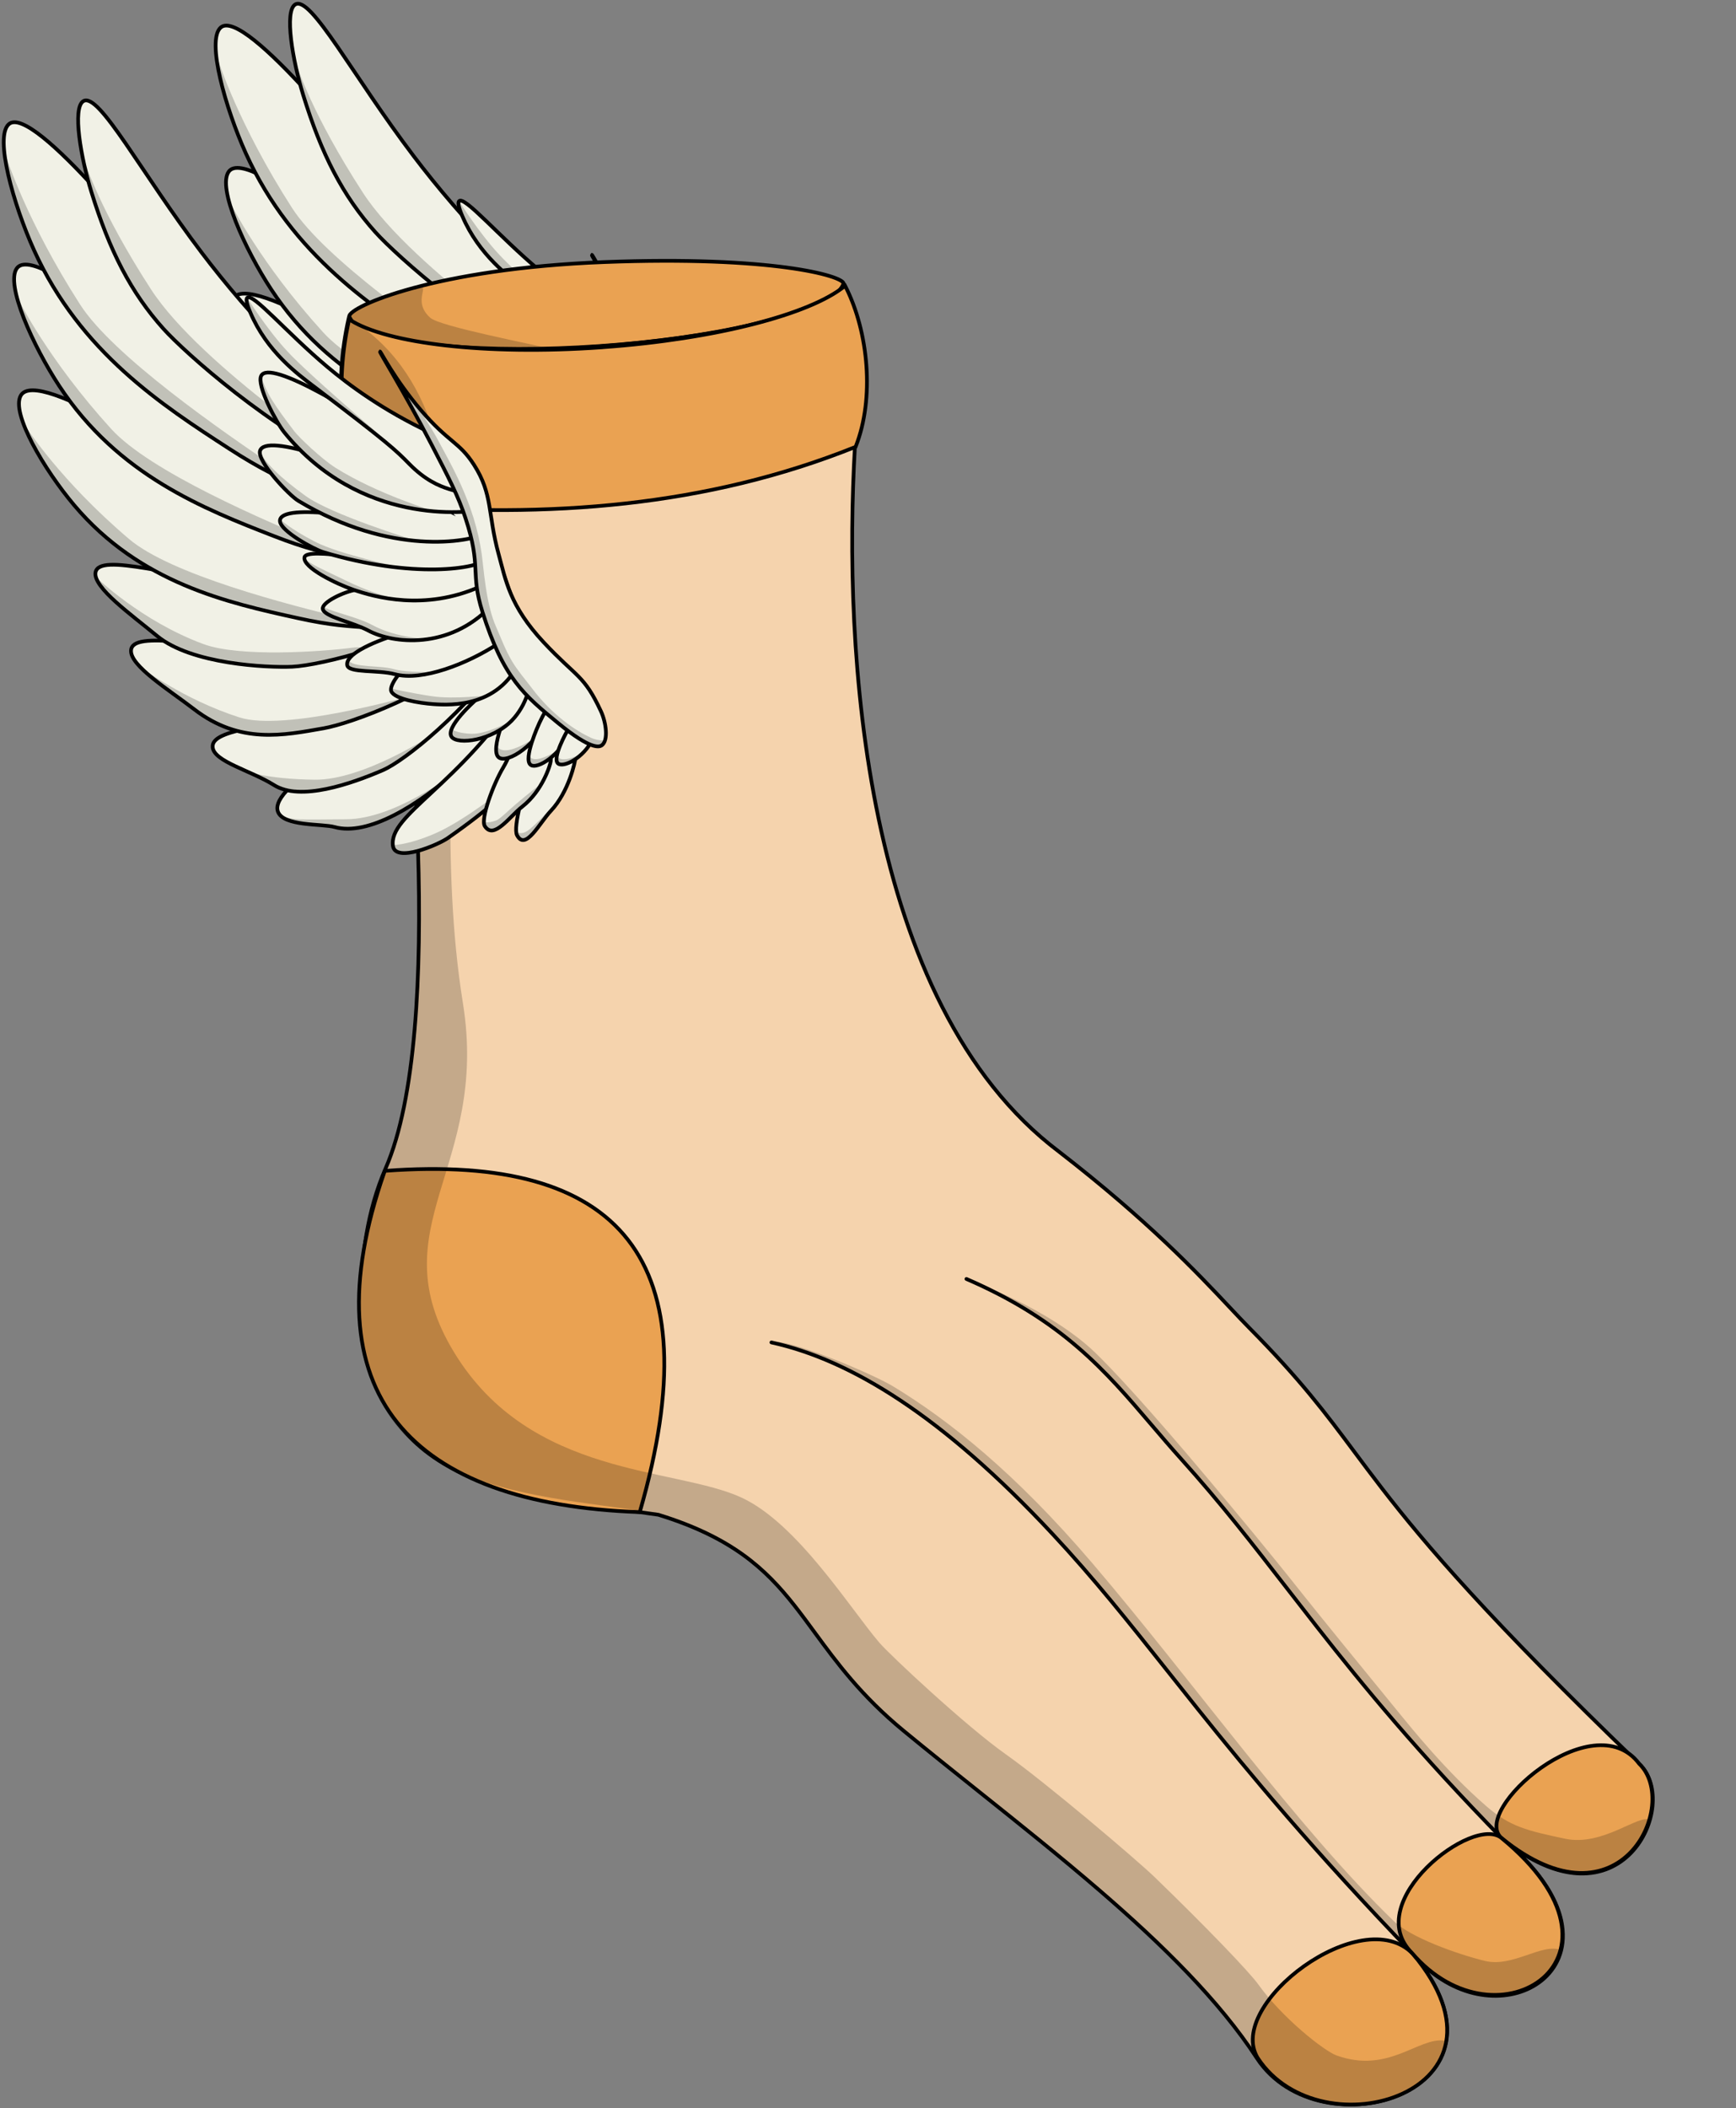 <svg width="467" height="567" viewBox="0 0 467 567" fill="none" xmlns="http://www.w3.org/2000/svg">
<rect x="0" y="0" width="467" height="567" fill="#808080" stroke="none"/>
<path d="M203.556 152.68C201.528 152.988 205.649 168.29 200.329 180.173C197.996 185.377 194.954 196.453 196.077 198.619C198.334 202.984 202.117 195.349 205.191 192.078C209.988 186.97 211.744 178.92 211.798 177.773C212.376 165.561 205.42 152.404 203.556 152.69V152.68Z" fill="#F1F1E6" stroke="black" stroke-miterlimit="10"/>
<path opacity="0.2" d="M195.848 197.425C197.003 205.549 204.144 192.423 207.219 189.152C207.219 189.152 200.928 196.236 198.791 197.52C196.644 198.805 195.848 197.425 195.848 197.425Z" fill="black"/>
<path d="M183.465 157.633C156.984 170.333 129.292 185.243 131.756 192.263C133.163 196.298 143.749 195.501 146.987 196.425C164.866 201.491 202.021 163.08 197.234 154.426C196.766 153.587 195.861 152.673 193.953 152.121C190.432 153.969 186.943 155.806 183.465 157.633Z" fill="#F1F1E6" stroke="black" stroke-miterlimit="10"/>
<path d="M194.455 148.024C182.343 165.61 165.641 178.693 160.07 181.104C151.413 184.842 137.797 189.578 130.721 185.15C124.42 181.21 114.63 178.842 114.215 175.008C113.648 169.805 130.372 169.656 148.426 164.537C161.934 160.704 172.007 153.27 195.916 142.184L199.121 146.973L194.466 148.024H194.455Z" fill="#F1F1E6" stroke="black" stroke-miterlimit="10"/>
<path opacity="0.2" d="M173.309 171.602C161 182.848 140.166 193.159 123.093 181.329C123.093 181.329 128.424 183.538 141.681 183.697C154.72 183.856 173.309 171.602 173.309 171.602Z" fill="black"/>
<path opacity="0.2" d="M178.637 182.316C170.613 188.157 161.509 196.079 151.916 196.812C141.428 195.389 138.56 197.141 132.106 192.957C135.377 194.731 136.991 194.412 150.204 194.338C163.068 194.263 178.626 182.316 178.626 182.316H178.637Z" fill="black"/>
<path d="M197.999 158.438C180.6 185.444 161.401 193.079 162.709 201.543C163.407 206.098 174.843 201.235 177.525 199.355C200.158 183.532 203.985 175.461 209.436 155.253C209.654 154.445 208.64 153.745 206.71 153.617C203.592 156.304 200.354 154.785 197.999 158.438Z" fill="#F1F1E6" stroke="black" stroke-miterlimit="10"/>
<path opacity="0.2" d="M162.22 201.307C164.128 207.721 182.771 199.396 193.945 185.145C193.945 185.145 182.095 194.67 174.093 198.132C166.276 201.52 162.22 201.307 162.22 201.307Z" fill="black"/>
<path d="M196.501 156.151C194.222 156.363 198.518 170.158 192.38 180.405C189.72 184.844 186.22 194.274 187.408 196.165C189.807 199.988 194.07 193.616 197.504 190.929C202.911 186.703 205.059 179.736 205.146 178.738C206.106 167.97 198.605 155.96 196.501 156.151Z" fill="#F1F1E6" stroke="black" stroke-miterlimit="10"/>
<path opacity="0.2" d="M187.248 195.013C188.611 200.79 194.062 193.622 197.507 190.935C202.915 186.709 201.486 187.282 202.816 184.574C202.816 184.574 199.262 187.303 195.85 190.203C193.866 191.891 191.413 194.333 190.486 194.663C187.957 195.555 187.248 195.013 187.248 195.013Z" fill="black"/>
<path d="M191.898 145.851C173.605 160.665 151.135 168.63 144.114 169.862C133.321 171.752 121.558 174.258 109.217 164.743C102.392 159.487 91.959 153.062 92.253 148.91C92.645 143.271 112.019 148.389 134.084 148.708C150.71 148.952 164.174 144.269 194.973 140.074L197.688 146.223L191.909 145.851H191.898Z" fill="#F1F1E6" stroke="black" stroke-miterlimit="10"/>
<path opacity="0.2" d="M166.237 161.809C134.795 175.009 121.56 173.851 109.208 164.325C102.383 159.069 98.099 157.72 94.621 153.281C94.621 153.281 106.221 162.085 121.418 166.948C133.4 170.782 165.855 161.617 169.78 160.577C175.678 159.005 166.237 161.809 166.237 161.809Z" fill="black"/>
<path d="M188.717 134.245C167.708 147.095 143.091 152.978 135.612 153.307C128.799 153.604 108.466 152.648 99.276 145.056C92.418 139.385 82.05 132.026 82.694 127.98C83.566 122.468 103.615 129.296 126.934 131.665C144.552 133.449 159.314 130.093 192.609 128.819L194.844 135.148L188.717 134.245Z" fill="#F1F1E6" stroke="black" stroke-miterlimit="10"/>
<path opacity="0.2" d="M151.095 150.262C135.08 155.402 108.457 152.651 99.277 145.059C92.419 139.388 85.497 133.218 82.782 129.172C82.782 129.172 94.971 141.055 111.738 147.225C121.506 150.825 143.442 149.274 151.803 148.202C157.603 147.459 151.084 150.262 151.084 150.262H151.095Z" fill="black"/>
<path d="M176.924 130.6C156.1 123.007 148.763 125.449 131.843 116.327C125.422 112.865 124.877 111.644 115.054 104.975C108.393 100.451 67.095 72.405 62.582 80.391C59.889 85.148 68.971 100.398 76.896 109.807C94.678 130.897 118.281 136.1 137.163 140.253C155.25 144.235 155.206 140.964 190.235 147.134C201.617 149.141 195.566 146.635 195.991 144.798C196.624 142.09 193.887 136.78 176.924 130.6Z" fill="#F1F1E6" stroke="black" stroke-miterlimit="10"/>
<path opacity="0.2" d="M64.118 89.019C66.919 96.177 68.991 100.51 76.927 109.919C94.709 131.009 120.285 138.187 159.468 143.741C159.468 143.741 162.062 143.264 151.629 140.768C133.902 136.541 102.853 128.439 91.678 118.934C73.232 103.26 64.128 89.019 64.128 89.019H64.118Z" fill="black"/>
<path d="M171.608 114.997C151.417 104.017 143.807 105.248 127.672 93.365C121.545 88.852 121.131 87.546 111.907 79.273C105.65 73.666 66.925 38.93 61.55 46.13C58.345 50.42 65.922 67.125 72.954 77.829C88.74 101.85 112.038 110.919 130.659 118.172C148.484 125.117 148.768 121.825 183.393 133.719C194.633 137.574 188.8 134.091 189.4 132.317C190.294 129.716 188.048 123.949 171.608 115.008V114.997Z" fill="#F1F1E6" stroke="black" stroke-miterlimit="10"/>
<path opacity="0.2" d="M62.208 54.973C64.29 62.566 65.936 67.238 72.968 77.942C88.754 101.953 113.851 113.337 152.772 125.294C152.772 125.294 155.432 125.231 145.173 121.036C127.741 113.91 97.236 100.71 86.923 89.369C69.916 70.668 62.197 54.973 62.197 54.973H62.208Z" fill="black"/>
<path d="M160.353 100.947C141.569 85.4 133.72 84.858 119.154 69.354C113.627 63.471 113.398 62.08 105.287 51.779C99.792 44.791 65.854 1.602 59.356 7.411C55.475 10.873 60.632 29.074 66.148 41.276C78.566 68.717 100.806 83.117 118.587 94.639C135.606 105.662 136.358 102.455 169.598 122.26C180.392 128.685 188.546 133.92 189.408 132.327C191.708 128.037 175.66 113.637 160.353 100.968V100.947Z" fill="#F1F1E6" stroke="black" stroke-miterlimit="10"/>
<path opacity="0.2" d="M58.703 16.262C59.674 24.226 60.644 29.207 66.16 41.398C78.578 68.828 102.301 85.946 139.913 106.835C139.913 106.835 142.606 107.387 132.849 100.845C116.256 89.737 87.343 69.571 78.578 55.947C64.154 33.518 58.703 16.262 58.703 16.262Z" fill="black"/>
<path d="M173.369 101.771C142.942 79.885 123.536 58.126 111.325 42.037C94.907 20.416 83.645 -1.226 79.448 1.184C76.373 2.958 78.804 16.614 81.541 25.482C86.457 41.443 92.225 52.72 101.012 62.48C106.67 68.756 129.706 89.485 153.375 100.37C158.226 102.6 165.454 105.382 174.111 112.869C183.432 120.918 186.888 127.874 188.774 126.961C191.489 125.644 189.101 109.014 180.423 103.534C177.708 101.814 175.081 101.655 173.358 101.771H173.369Z" fill="#F1F1E6" stroke="black" stroke-miterlimit="10"/>
<path opacity="0.2" d="M79.95 17.824C81.28 24.684 81.825 27.913 82.959 30.631C88.933 44.936 94.341 55.566 102.932 64.635C108.47 70.475 130.132 90.206 153.387 100.369C153.387 100.369 111.163 72.684 97.655 51.87C83.809 30.525 79.95 17.824 79.95 17.824Z" fill="black"/>
<path d="M204.686 150.966C202.004 149.681 196.716 157.932 194.154 163.486C193.783 164.283 188.627 175.624 191.156 177.695C193.38 179.522 201.764 174.339 204.936 165.929C207.171 160.003 206.975 152.06 204.686 150.966Z" fill="#F1F1E6" stroke="black" stroke-miterlimit="10"/>
<path opacity="0.2" d="M190.568 174.205C189.881 181.968 198.81 175.554 202.004 171.242C202.004 171.242 199.671 173.833 195.288 175.331C190.906 176.828 190.568 174.205 190.568 174.205Z" fill="black"/>
<path d="M210.379 158.556C208.275 157.557 204.1 164.078 202.083 168.463C201.799 169.09 197.733 178.042 199.706 179.678C201.45 181.122 208.046 177.012 210.554 170.364C212.32 165.681 212.167 159.405 210.368 158.556H210.379Z" fill="#F1F1E6" stroke="black" stroke-miterlimit="10"/>
<path opacity="0.2" d="M199.256 176.928C198.711 183.055 205.732 177.979 208.25 174.57C208.25 174.57 206.408 176.62 202.962 177.809C199.517 178.999 199.256 176.928 199.256 176.928Z" fill="black"/>
<path d="M217.061 163.124C215.415 162.094 211.621 167 209.702 170.366C209.43 170.844 205.559 177.747 207.053 179.276C208.372 180.635 213.987 177.948 216.451 172.777C218.184 169.134 218.467 163.995 217.061 163.124Z" fill="#F1F1E6" stroke="black" stroke-miterlimit="10"/>
<path opacity="0.2" d="M206.858 176.978C206.018 181.926 212.036 178.496 214.293 175.969C214.293 175.969 212.669 177.455 209.801 178.082C206.934 178.709 206.858 176.978 206.858 176.978Z" fill="black"/>
<path d="M198.655 155.86C196.475 153.906 189.17 158.568 185.224 162.051C184.657 162.551 176.676 169.655 178.486 172.172C180.089 174.381 189.399 173.234 194.72 167.743C198.481 163.867 200.509 157.528 198.655 155.86Z" fill="#F1F1E6" stroke="black" stroke-miterlimit="10"/>
<path opacity="0.2" d="M178.282 169.98C177.89 175.311 189.402 173.24 194.723 167.75C194.723 167.75 188.203 171.446 183.94 171.35C179.656 171.254 178.282 169.98 178.282 169.98Z" fill="black"/>
<path d="M195.784 144.81C181.774 146.276 174.077 149.058 168.212 151.883C165.672 153.115 161.529 158.18 162.26 159.922C163.132 162.003 169.717 163.108 173.598 163.373C178.406 163.702 192.011 164.35 197.484 150.332C198.084 148.793 198.455 147.412 198.684 146.467L195.773 144.789L195.784 144.81Z" fill="#F1F1E6" stroke="black" stroke-miterlimit="10"/>
<path opacity="0.2" d="M162.15 159.145C163.207 161.714 172.594 166.366 188.348 160.971C188.348 160.971 179.342 162.15 173.194 161.247C166.99 160.323 162.15 159.155 162.15 159.155V159.145Z" fill="black"/>
<path d="M192.476 138.506C175.261 140.375 149.369 147.458 150.415 152.927C150.819 155.062 158.777 154.117 163.182 155.317C170.562 157.334 182.762 152.46 190.797 147.235C192.236 146.301 194.656 144.326 195.125 143.423C194.122 142.765 193.588 138.389 192.476 138.506Z" fill="#F1F1E6" stroke="black" stroke-miterlimit="10"/>
<path opacity="0.2" d="M150.718 151.496C149.802 155.245 158.709 154.576 163.179 155.308C170.484 156.487 167.943 155.765 174.07 154.735C174.07 154.735 166.482 154.969 162.798 153.928C159.091 152.877 151.721 153.62 150.718 151.496Z" fill="black"/>
<path d="M188.902 131.434C171.252 130.032 160.797 131.317 152.893 132.591C149.469 133.143 143.539 135.979 143.833 137.763C144.182 139.897 151.748 141.278 156.131 143.614C162.683 147.108 177.717 148.839 189.055 137.03C190.309 135.724 191.236 134.513 191.824 133.685C190.843 132.931 189.873 132.177 188.892 131.423L188.902 131.434Z" fill="#F1F1E6" stroke="black" stroke-miterlimit="10"/>
<path opacity="0.2" d="M143.822 136.973C143.309 138.332 150.505 142.091 157.515 144.279C164.95 146.604 178.218 145.638 173.05 145.755C167.85 145.882 161.505 144.47 157.177 142.112C152.816 139.744 144.726 138.236 143.822 136.973Z" fill="black"/>
<path d="M166.55 125.401C159.704 125.316 139.589 121.068 138.924 123.84C138.259 126.612 147.679 131.125 152.192 132.654C157.785 134.555 171.173 138.389 186.033 131.815C187.657 131.093 187.984 126.282 188.605 125.475C187.646 124.615 173.342 125.486 166.561 125.401H166.55Z" fill="#F1F1E6" stroke="black" stroke-miterlimit="10"/>
<path opacity="0.2" d="M139.329 124.602C139.678 127.087 147.462 130.75 151.965 132.29C157.558 134.191 160.043 135.943 165.68 135.253C165.68 135.253 160 134.913 150.776 130.495C141.422 126.014 141.815 126.269 139.329 124.602Z" fill="black"/>
<path d="M176.721 117.264C152.867 112.177 132.087 109.469 132.316 114.152C132.447 116.828 141.42 121.724 143.916 122.478C167.988 129.752 185.77 127.055 188.277 124.188C188.604 123.816 187.612 120.152 186.282 119.037C183.077 118.443 179.893 117.859 176.721 117.275V117.264Z" fill="#F1F1E6" stroke="black" stroke-miterlimit="10"/>
<path opacity="0.2" d="M132.323 113.621C132.399 117.572 142.865 124.623 164.168 126.407C164.168 126.407 148.403 123.147 141.677 119.664C134.885 116.149 132.323 113.632 132.323 113.632V113.621Z" fill="black"/>
<path d="M177.062 111.042C151.421 98.182 128.33 90.366 126.945 95.272C126.16 98.076 134.664 107.134 137.237 108.685C162.192 123.733 183.342 119.708 187.321 117.563C187.834 117.287 188.161 110.734 187.038 109.163C183.538 107.506 180.497 112.646 177.052 111.032L177.062 111.042Z" fill="#F1F1E6" stroke="black" stroke-miterlimit="10"/>
<path opacity="0.2" d="M126.948 95.269C128.987 104.339 143.497 116.806 167.766 119.057C167.766 119.057 146.212 112.42 139.202 107.376C132.225 102.353 127.951 98.115 126.948 95.269Z" fill="black"/>
<path d="M176.72 100.924C152.07 83.869 129.601 70.584 127.268 75.066C125.949 77.614 131.378 87.671 133.417 90.209C153.673 115.292 182.858 112.181 187.437 110.864C188.036 110.694 187.622 109.197 186.739 107.508C183.381 105.299 180.034 103.112 176.709 100.924H176.72Z" fill="#F1F1E6" stroke="black" stroke-miterlimit="10"/>
<path opacity="0.2" d="M127.267 75.054C127.43 84.07 139.641 107.443 173.906 111.531C173.906 111.531 158.436 106.869 147.261 99.808C143.489 97.429 137.351 91.567 136.13 89.942C131.235 83.422 128.51 79.769 127.267 75.043V75.054Z" fill="black"/>
<path d="M172.844 90.386C160.1 84.376 150.985 77.653 145.087 72.694C134.076 63.455 124.907 52.56 123.49 54.1C123.163 54.461 123.25 55.491 124.373 58.124C128.81 68.521 136.965 74.553 141.642 78.1C161.593 93.232 163.468 95.08 167.11 98.786C175.581 107.42 181.86 105.041 183.496 108.291C187.693 116.669 186.079 109.129 187.061 109.151C188.598 109.193 188.249 117.02 183.474 104.383C181.915 100.273 180.105 97.013 178.677 94.751C176.725 93.285 174.796 91.831 172.855 90.386H172.844Z" fill="#F1F1E6" stroke="black" stroke-miterlimit="10"/>
<path opacity="0.2" d="M123.393 53.934C123.066 54.295 123.164 54.295 124.363 57.98C128.789 71.53 153.712 86.758 158.258 90.21C158.258 90.21 140.171 74.779 134.491 68.695C128.746 62.557 123.393 53.934 123.393 53.934Z" fill="black"/>
<path d="M159.216 68.544C159.369 68.438 163.087 75.967 170.238 84.325C177.794 93.139 180.519 92.788 184.509 99.011C189.622 106.976 188.162 112.19 191.127 123.011C193.046 129.988 194.06 136.912 203.25 146.745C212.233 156.345 214.054 155.411 218.655 165.287C220.072 168.335 220.694 173.113 218.906 174.43C218.262 174.908 216.093 175.821 207.164 168.494C198.006 160.975 192.446 156.473 186.788 138.6C183.408 127.928 186.613 126.654 182.231 113.379C180.279 107.454 177.805 102.654 172.964 93.33C165.583 79.11 159.02 68.671 159.205 68.544H159.216Z" fill="#F1F1E6" stroke="black" stroke-miterlimit="10"/>
<path opacity="0.2" d="M219.766 173.103C218.763 175.089 216.103 175.832 207.174 168.505C198.016 160.986 192.456 156.483 186.798 138.611C183.418 127.938 186.623 126.664 182.24 113.39C180.289 107.464 177.814 102.664 172.974 93.34C165.593 79.121 159.03 68.682 159.215 68.555C159.215 68.555 171.458 85.992 174.773 92.268C178.054 98.501 184.672 109.312 186.59 123.075C187.146 127.036 187.713 136.466 190.45 142.593C191.714 145.429 192.892 148.699 194.702 151.779C196.239 154.37 198.365 156.802 200.011 158.99C205.702 166.551 212.112 170.65 215.972 172.423C217.945 173.326 219.766 173.113 219.766 173.113V173.103Z" fill="black"/>
<g clip-path="url(#clip0_4775_425997)">
<path d="M93.938 85.086C100.988 102.416 221.678 92.276 226.918 76.226C226.688 74.206 207.778 68.746 162.478 70.486C117.178 72.216 93.938 82.446 93.938 85.086Z" fill="#EAA252"/>
<path fill-rule="evenodd" clip-rule="evenodd" d="M226.383 76.244C226.065 77.066 225.386 77.912 224.326 78.772C223.195 79.689 221.666 80.592 219.78 81.472C216.008 83.231 210.872 84.867 204.806 86.332C192.678 89.261 176.909 91.488 161.072 92.675C145.235 93.861 129.355 94.004 117.006 92.772C110.828 92.156 105.558 91.198 101.624 89.865C99.658 89.199 98.043 88.445 96.821 87.606C95.655 86.805 94.871 85.944 94.461 85.03C94.481 84.987 94.52 84.919 94.599 84.823C94.744 84.647 94.981 84.428 95.325 84.173C96.012 83.665 97.064 83.058 98.492 82.386C101.345 81.045 105.636 79.474 111.354 77.927C122.786 74.834 139.883 71.849 162.5 70.985L162.5 70.985C185.129 70.116 201.152 71.046 211.535 72.441C216.729 73.139 220.501 73.952 222.979 74.71C224.22 75.09 225.12 75.451 225.706 75.768C226 75.927 226.197 76.065 226.317 76.176C226.346 76.203 226.367 76.225 226.383 76.244ZM211.668 71.45C201.214 70.045 185.132 69.115 162.462 69.986C139.778 70.852 122.606 73.847 111.092 76.962C105.338 78.519 100.988 80.108 98.067 81.481C96.609 82.167 95.491 82.806 94.73 83.369C94.351 83.65 94.044 83.924 93.826 84.188C93.619 84.44 93.441 84.747 93.441 85.086V85.183L93.477 85.274C93.967 86.477 94.933 87.523 96.255 88.431C97.578 89.339 99.285 90.129 101.303 90.812C105.34 92.18 110.696 93.147 116.906 93.767C129.333 95.006 145.275 94.861 161.147 93.672C177.019 92.483 192.845 90.249 205.041 87.304C211.136 85.832 216.344 84.178 220.203 82.378C222.132 81.479 223.74 80.535 224.956 79.549C226.168 78.566 227.027 77.511 227.396 76.381L227.43 76.277L227.417 76.169C227.383 75.866 227.191 75.623 226.997 75.443C226.792 75.252 226.515 75.068 226.181 74.888C225.513 74.526 224.543 74.143 223.271 73.754C220.723 72.974 216.894 72.152 211.668 71.45Z" fill="black"/>
<path opacity="0.2" d="M93.931 84.411C96.681 91.509 114.341 95.071 151.621 94.571C142.511 92.401 118.381 87.811 115.751 85.471C110.501 80.791 116.391 76.201 112.181 77.201C101.401 79.761 94.051 83.831 93.941 84.421L93.931 84.411Z" fill="black"/>
</g>
<path d="M380.087 525.499C411.087 562.499 355.087 579.499 338.087 553.499C317.827 522.519 277.087 493.499 243.087 465.499C213.287 440.959 216.547 419.539 177.117 407.389C137.727 401.629 99.728 401.019 97.138 350.749C97.088 338.129 98.787 325.609 103.747 314.199C119.957 276.939 110.317 180.169 105.007 141.669C104.637 139.489 104.277 137.139 102.517 135.829C90.377 123.429 90.127 101.979 93.737 85.879C111.287 100.499 211.197 93.509 227.157 76.859C233.407 88.949 235.197 107.189 229.977 120.189C226.807 174.559 231.977 269.819 284.817 309.689C314.457 332.639 327.557 348.529 336.037 357.099C372.077 393.509 360.077 396.509 441.077 474.509C452.287 485.299 436.077 520.509 404.077 494.509C443.077 526.509 403.077 552.509 380.077 525.509L380.087 525.499Z" fill="#F5D3AD"/>
<path fill-rule="evenodd" clip-rule="evenodd" d="M227.281 76.008L226.797 76.513C224.874 78.518 221.645 80.416 217.373 82.163C213.112 83.906 207.859 85.481 201.932 86.861C190.079 89.622 175.574 91.597 161.01 92.596C146.446 93.595 131.841 93.618 119.791 92.481C113.766 91.912 108.39 91.054 103.983 89.888C99.564 88.719 96.167 87.252 94.058 85.495L93.429 84.971L93.25 85.769C91.435 93.863 90.588 103.31 91.725 112.304C92.863 121.296 95.989 129.875 102.16 136.178L102.188 136.206L102.219 136.23C102.992 136.805 103.475 137.619 103.812 138.587C104.137 139.52 104.312 140.556 104.49 141.609L104.512 141.737C104.513 141.74 104.513 141.742 104.513 141.745C107.167 160.985 110.901 194.779 111.948 228.414C112.471 245.234 112.322 262.006 111.032 276.893C109.74 291.789 107.309 304.759 103.289 313.999C98.293 325.493 96.588 338.087 96.638 350.751L96.638 350.763L96.638 350.774C97.289 363.404 100.166 372.956 104.765 380.263C109.366 387.572 115.668 392.599 123.109 396.21C130.543 399.817 139.119 402.014 148.278 403.67C154.378 404.773 160.761 405.639 167.248 406.519C170.482 406.958 173.743 407.401 177.007 407.878C196.585 413.918 205.54 422.239 213.321 432.107C215.135 434.407 216.888 436.797 218.7 439.267C224.68 447.419 231.292 456.433 242.77 465.885C249.324 471.282 256.119 476.711 262.967 482.181C273.907 490.919 284.979 499.765 295.414 508.76C312.372 523.38 327.579 538.343 337.669 553.772C346.34 567.033 364.885 569.277 377.296 563.578C383.524 560.718 388.293 555.823 389.486 549.228C390.445 543.928 389.078 537.621 384.446 530.509C395.392 539.461 408.481 538.901 415.66 532.507C419.797 528.823 421.916 523.233 420.504 516.546C419.417 511.394 416.242 505.615 410.332 499.544C415.731 502.78 420.616 504.232 424.919 504.37C430.916 504.561 435.726 502.196 439.141 498.652C442.549 495.116 444.569 490.409 445.023 485.892C445.476 481.381 444.371 476.985 441.424 474.149C400.937 435.16 383.704 414.928 372.093 399.902C369.407 396.425 367.018 393.223 364.71 390.128C357.044 379.849 350.265 370.762 336.393 356.747C334.821 355.158 333.087 353.314 331.115 351.217C322.479 342.033 309.283 328 285.124 309.293L285.119 309.29C258.842 289.462 244.375 255.823 236.883 220.273C229.402 184.772 228.894 147.451 230.472 120.299C235.716 107.151 233.897 88.807 227.602 76.629L227.281 76.008ZM380.125 526.327C379.982 526.164 379.839 526 379.697 525.833L379.398 525.482L380.12 524.759L380.471 525.178C380.611 525.345 380.75 525.513 380.887 525.68C392.204 538.522 407.347 538.572 414.995 531.76C418.858 528.32 420.865 523.097 419.526 516.753C418.183 510.388 413.46 502.854 403.76 494.895L404.393 494.121C412.338 500.576 419.249 503.188 424.951 503.37C430.643 503.552 435.186 501.315 438.421 497.958C441.665 494.592 443.595 490.099 444.028 485.792C444.461 481.479 443.389 477.427 440.731 474.869C400.219 435.857 382.951 415.589 371.302 400.513C368.601 397.018 366.205 393.805 363.893 390.706C356.235 380.439 349.502 371.412 335.682 357.45C334.099 355.85 332.357 353.998 330.38 351.895C321.741 342.709 308.603 328.738 284.514 310.086C257.953 290.043 243.415 256.118 235.905 220.479C228.391 184.826 227.892 147.371 229.478 120.16L229.483 120.078L229.514 120.002C234.586 107.371 232.963 89.673 227.021 77.696C224.928 79.661 221.737 81.459 217.752 83.089C213.425 84.858 208.117 86.447 202.159 87.835C190.241 90.611 175.68 92.592 161.078 93.594C146.476 94.596 131.815 94.62 119.697 93.476C113.639 92.904 108.205 92.04 103.727 90.855C99.658 89.778 96.337 88.427 94.056 86.76C92.379 94.591 91.633 103.606 92.717 112.178C93.836 121.023 96.897 129.357 102.848 135.452C103.816 136.185 104.384 137.19 104.756 138.258C105.11 139.274 105.298 140.385 105.472 141.416L105.501 141.585L105.502 141.593L105.503 141.6C108.16 160.862 111.899 194.698 112.947 228.383C113.471 245.226 113.323 262.039 112.028 276.979C110.734 291.909 108.291 305.008 104.206 314.398C99.284 325.721 97.589 338.162 97.638 350.735C98.283 363.234 101.127 372.606 105.611 379.73C110.095 386.853 116.24 391.765 123.546 395.31C130.859 398.859 139.331 401.036 148.456 402.686C154.535 403.785 160.879 404.646 167.353 405.524C170.605 405.966 173.89 406.411 177.19 406.894L177.228 406.9L177.265 406.911C197.091 413.02 206.215 421.48 214.107 431.488C215.95 433.825 217.722 436.241 219.545 438.725C225.515 446.862 232.034 455.748 243.405 465.113C249.934 470.489 256.719 475.91 263.564 481.377C274.518 490.128 285.623 498.999 296.067 508.002C313.043 522.638 328.337 537.675 338.506 553.225C346.836 565.964 364.79 568.22 376.879 562.669C382.901 559.904 387.383 555.237 388.502 549.05C389.601 542.974 387.482 535.295 380.125 526.327Z" fill="black"/>
<path fill-rule="evenodd" clip-rule="evenodd" d="M259.521 343.77C259.411 344.024 259.527 344.318 259.781 344.428C285.524 355.568 296.991 369.006 309.372 383.517C311.946 386.533 314.559 389.596 317.348 392.693L317.348 392.693C328.047 404.573 336.686 415.714 345.926 427.629C348.531 430.989 351.183 434.41 353.944 437.926C366.491 453.912 381.236 471.842 403.752 494.859C403.945 495.056 404.262 495.059 404.459 494.866C404.656 494.673 404.66 494.357 404.467 494.159C381.983 471.176 367.263 453.276 354.73 437.309C351.978 433.802 349.33 430.388 346.728 427.032C337.484 415.111 328.817 403.933 318.091 392.024C315.324 388.951 312.725 385.904 310.159 382.896C297.764 368.365 286.147 354.748 260.178 343.51C259.925 343.4 259.63 343.517 259.521 343.77Z" fill="black"/>
<path fill-rule="evenodd" clip-rule="evenodd" d="M207.03 360.932C206.97 361.201 207.141 361.468 207.411 361.527C228.591 366.187 253.126 381.126 282.713 412.83L283.078 412.489L282.713 412.83C293.924 424.842 303.206 436.53 313.731 449.782C316.333 453.058 319.011 456.43 321.813 459.927C335.944 477.56 353.205 498.322 379.718 525.836C379.91 526.035 380.226 526.041 380.425 525.849C380.624 525.658 380.63 525.341 380.438 525.142C353.952 497.656 336.712 476.918 322.593 459.301C319.798 455.814 317.124 452.447 314.525 449.173C303.997 435.917 294.685 424.192 283.444 412.148C253.79 380.372 229.086 365.272 207.626 360.551C207.356 360.492 207.089 360.662 207.03 360.932Z" fill="black"/>
<path d="M380.089 525.498C411.089 562.498 355.339 579.488 338.339 553.488C329.559 539.128 366.419 511.308 380.089 525.498Z" fill="#EAA252"/>
<path fill-rule="evenodd" clip-rule="evenodd" d="M338.798 540.819C336.324 545.298 335.582 549.938 337.913 553.749L337.916 553.755L337.921 553.762C346.591 567.022 365.073 569.27 377.424 563.572C383.621 560.713 388.358 555.818 389.527 549.224C390.695 542.636 388.276 534.491 380.472 525.177L380.461 525.164L380.449 525.151C376.88 521.446 371.823 520.519 366.485 521.372C361.149 522.224 355.463 524.86 350.506 528.379C345.549 531.899 341.278 536.332 338.798 540.819ZM379.717 525.833C376.452 522.453 371.78 521.539 366.643 522.36C361.497 523.181 355.954 525.738 351.085 529.195C346.216 532.651 342.063 536.979 339.674 541.303C337.281 545.633 336.706 549.853 338.762 553.221C347.094 565.955 364.982 568.21 377.005 562.664C382.994 559.901 387.445 555.235 388.542 549.05C389.639 542.863 387.405 535.013 379.717 525.833Z" fill="black"/>
<path d="M103.517 314.899C82.327 375.209 110.777 404.529 172.097 406.679C191.877 338.429 166.697 310.199 103.517 314.899Z" fill="#EAA252"/>
<path fill-rule="evenodd" clip-rule="evenodd" d="M171.725 406.165C141.316 405.039 119.196 397.189 107.256 382.286C95.324 367.394 93.433 345.297 103.88 315.373C135.251 313.092 157.003 318.996 168.523 333.74C180.045 348.488 181.485 372.276 171.725 406.165ZM169.311 333.125C157.43 317.918 135.113 312.047 103.48 314.4L103.153 314.425L103.045 314.733C92.424 344.963 94.191 367.58 106.475 382.912C118.741 398.22 141.369 406.102 172.079 407.179L172.468 407.192L172.577 406.818C182.477 372.657 181.186 348.325 169.311 333.125Z" fill="black"/>
<path d="M440.96 474.359C452.17 485.149 435.96 520.359 403.96 494.359C395.36 487.069 428.56 457.819 440.96 474.359Z" fill="#EAA252"/>
<path fill-rule="evenodd" clip-rule="evenodd" d="M402.074 490.691C401.956 492.283 402.417 493.706 403.637 494.74L403.645 494.747L403.645 494.747C411.7 501.292 418.815 504.028 424.802 504.22C430.799 504.411 435.609 502.046 439.024 498.502C442.432 494.966 444.452 490.259 444.906 485.742C445.358 481.246 444.261 476.864 441.336 474.027C438.108 469.744 433.526 468.44 428.683 468.984C423.849 469.526 418.727 471.906 414.298 475.013C409.869 478.121 406.082 481.992 403.941 485.576C402.871 487.365 402.191 489.118 402.074 490.691ZM428.794 469.978C433.383 469.462 437.59 470.697 440.56 474.659L440.585 474.691L440.614 474.719C443.272 477.277 444.344 481.329 443.911 485.642C443.478 489.949 441.548 494.442 438.304 497.808C435.069 501.165 430.526 503.402 424.834 503.22C419.133 503.038 412.223 500.427 404.28 493.974C403.353 493.186 402.972 492.101 403.071 490.765C403.172 489.407 403.772 487.808 404.799 486.089C406.851 482.655 410.527 478.88 414.873 475.832C419.219 472.782 424.184 470.495 428.794 469.978Z" fill="black"/>
<path d="M403.959 494.363C442.959 526.363 402.829 552.233 379.829 525.233C365.979 511.503 396.399 487.873 403.959 494.363Z" fill="#EAA252"/>
<path fill-rule="evenodd" clip-rule="evenodd" d="M379.462 525.573C375.871 522.003 375.15 517.769 376.208 513.582C377.26 509.419 380.066 505.304 383.511 501.862C386.961 498.416 391.093 495.601 394.861 494.055C396.745 493.282 398.56 492.818 400.166 492.763C401.77 492.709 403.21 493.063 404.28 493.98C414.077 502.02 418.971 509.727 420.365 516.381C421.764 523.057 419.628 528.63 415.475 532.298C407.191 539.612 391.101 539.222 379.462 525.573ZM400.2 493.763C401.65 493.713 402.814 494.039 403.633 494.742L403.641 494.75L403.641 494.749C413.341 502.708 418.055 510.234 419.386 516.586C420.713 522.917 418.692 528.123 414.813 531.548C407.034 538.416 391.569 538.244 380.209 524.909L380.196 524.893L380.181 524.878C376.86 521.586 376.193 517.723 377.178 513.827C378.17 509.901 380.845 505.939 384.218 502.569C387.588 499.203 391.612 496.469 395.241 494.98C397.056 494.236 398.75 493.812 400.2 493.763Z" fill="black"/>
<path d="M161.699 93.412C192.449 91.262 218.239 84.452 227.339 76.852C233.609 89.022 235.369 107.122 230.159 120.182C190.219 136.222 147.629 139.492 102.699 135.832C90.579 123.482 90.299 101.952 93.919 85.882C103.629 92.332 130.459 95.612 161.699 93.422V93.412Z" fill="#EAA252"/>
<path fill-rule="evenodd" clip-rule="evenodd" d="M227.497 76.07L227.018 76.47C222.559 80.194 213.931 83.775 202.514 86.694C191.119 89.606 177.014 91.842 161.664 92.915L161.199 92.948V92.958C145.781 94.013 131.465 93.733 119.792 92.397C107.975 91.046 98.944 88.622 94.195 85.468L93.591 85.066L93.431 85.774C91.611 93.854 90.769 103.313 91.91 112.317C93.051 121.319 96.18 129.906 102.342 136.184L102.472 136.317L102.658 136.333C147.636 139.996 190.31 136.726 230.345 120.648L230.544 120.568L230.623 120.369C235.894 107.158 234.11 88.906 227.783 76.625L227.497 76.07ZM227.172 77.632C233.127 89.619 234.749 107.102 229.773 119.8C190.041 135.711 147.664 138.977 102.926 135.351C97.052 129.291 94.018 120.995 92.902 112.191C91.811 103.581 92.56 94.523 94.253 86.689C99.341 89.788 108.312 92.091 119.678 93.391C131.54 94.748 146.088 95.02 161.734 93.923L162.199 93.89V93.88C177.419 92.791 191.414 90.563 202.761 87.662C213.813 84.838 222.416 81.359 227.172 77.632Z" fill="black"/>
<path opacity="0.2" d="M372.592 564.821C360.592 567.821 351.592 564.821 344.592 559.821C337.592 554.821 339.592 550.821 318.592 529.821C304.082 515.311 279.592 494.821 261.592 479.821C251.792 471.661 242.272 465.981 235.592 458.821C226.302 448.851 220.662 441.721 218.592 437.821C208.592 423.821 196.922 413.091 177.102 406.981C137.712 401.221 97.362 400.721 96.802 350.431C96.662 337.811 99.022 325.301 103.732 313.791C116.582 285.821 113.582 214.821 108.582 170.821C106.322 150.971 104.722 136.791 102.512 135.411C89.582 122.821 90.982 101.991 93.732 85.461C140.492 114.111 112.402 194.461 124.532 269.821C131.672 314.211 101.572 329.931 122.182 363.751C142.792 397.571 181.682 394.461 199.582 402.821C214.582 409.821 228.742 432.681 236.582 441.821C239.362 445.071 259.882 464.271 270.582 471.821C281.282 479.371 305.872 500.261 310.582 504.821C324.412 518.191 336.082 530.321 338.582 533.821C344.872 542.621 356.182 551.611 359.582 552.821C373.582 557.821 381.582 547.821 388.582 548.821C387.582 559.821 372.582 564.821 372.582 564.821H372.592Z" fill="black"/>
<path opacity="0.2" d="M380.08 525.489C327.08 470.489 311.08 442.489 283.08 412.489C253.46 380.749 226.42 364.199 207.52 361.039C210.99 359.489 234.52 369.379 240.25 372.849C255.38 382.039 273.16 396.179 293.81 420.369C320.84 452.039 348.99 491.619 375.01 516.739C379.46 521.039 391.76 525.489 399.39 527.369C407.02 529.249 414.72 522.469 420 524.459C414.66 539.929 397.59 535.929 397.04 535.949C390.37 536.169 380.09 525.499 380.09 525.499L380.08 525.489Z" fill="black"/>
<path opacity="0.2" d="M404.108 494.509C359.108 448.509 345.178 422.849 317.718 392.359C301.548 374.399 291.198 357.479 259.978 343.969C259.978 343.969 281.718 351.449 294.538 363.709C299.088 368.059 309.128 378.879 324.318 396.949C332.978 407.249 340.668 416.439 349.998 428.199C355.038 434.559 366.258 448.329 376.618 460.999C379.518 464.549 388.988 476.379 399.888 485.809C406.218 491.289 410.818 492.349 421.018 494.519C431.218 496.689 441.028 487.679 443.828 489.509C431.858 518.149 404.118 494.519 404.118 494.519L404.108 494.509Z" fill="black"/>
<path d="M146.556 178.68C144.528 178.988 148.649 194.29 143.329 206.173C140.996 211.377 137.954 222.453 139.077 224.619C141.334 228.984 145.117 221.349 148.191 218.078C152.988 212.97 154.744 204.92 154.798 203.773C155.376 191.561 148.42 178.404 146.556 178.69V178.68Z" fill="#F1F1E6" stroke="black" stroke-miterlimit="10"/>
<path opacity="0.2" d="M138.848 223.425C140.003 231.549 147.144 218.423 150.219 215.152C150.219 215.152 143.928 222.236 141.791 223.52C139.644 224.805 138.848 223.425 138.848 223.425Z" fill="black"/>
<path d="M126.465 183.633C99.984 196.333 72.292 211.243 74.756 218.263C76.163 222.298 86.749 221.501 89.987 222.425C107.866 227.491 145.021 189.08 140.234 180.426C139.766 179.587 138.861 178.673 136.953 178.121C133.432 179.969 129.943 181.806 126.465 183.633Z" fill="#F1F1E6" stroke="black" stroke-miterlimit="10"/>
<path d="M137.455 174.024C125.343 191.61 108.641 204.693 103.07 207.104C94.413 210.842 80.797 215.578 73.721 211.15C67.42 207.21 57.63 204.842 57.215 201.008C56.648 195.805 73.372 195.656 91.426 190.537C104.934 186.704 115.007 179.27 138.916 168.184L142.121 172.973L137.466 174.024H137.455Z" fill="#F1F1E6" stroke="black" stroke-miterlimit="10"/>
<path opacity="0.2" d="M116.309 197.602C104 208.848 83.166 219.159 66.093 207.329C66.093 207.329 71.424 209.538 84.681 209.697C97.721 209.856 116.309 197.602 116.309 197.602Z" fill="black"/>
<path opacity="0.2" d="M121.637 208.316C113.613 214.157 104.509 222.079 94.916 222.812C84.428 221.389 81.561 223.141 75.106 218.957C78.377 220.731 79.991 220.412 93.204 220.338C106.068 220.263 121.626 208.316 121.626 208.316H121.637Z" fill="black"/>
<path d="M140.999 184.438C123.6 211.444 104.401 219.079 105.709 227.543C106.407 232.098 117.843 227.235 120.525 225.355C143.158 209.532 146.985 201.461 152.436 181.253C152.654 180.445 151.64 179.745 149.71 179.617C146.592 182.304 143.354 180.785 140.999 184.438Z" fill="#F1F1E6" stroke="black" stroke-miterlimit="10"/>
<path opacity="0.2" d="M105.22 227.307C107.128 233.721 125.771 225.396 136.945 211.145C136.945 211.145 125.095 220.67 117.093 224.132C109.276 227.52 105.22 227.307 105.22 227.307Z" fill="black"/>
<path d="M139.501 182.151C137.222 182.363 141.518 196.158 135.38 206.405C132.72 210.844 129.22 220.274 130.408 222.165C132.807 225.988 137.07 219.616 140.504 216.929C145.911 212.703 148.059 205.736 148.146 204.738C149.106 193.97 141.605 181.96 139.501 182.151Z" fill="#F1F1E6" stroke="black" stroke-miterlimit="10"/>
<path opacity="0.2" d="M130.248 221.013C131.611 226.79 137.062 219.622 140.507 216.935C145.915 212.709 144.486 213.282 145.816 210.574C145.816 210.574 142.262 213.303 138.85 216.203C136.866 217.891 134.413 220.333 133.486 220.663C130.957 221.555 130.248 221.013 130.248 221.013Z" fill="black"/>
<path d="M134.898 171.851C116.605 186.665 94.135 194.63 87.114 195.862C76.321 197.752 64.558 200.258 52.217 190.743C45.392 185.487 34.959 179.062 35.253 174.91C35.645 169.271 55.019 174.389 77.084 174.708C93.71 174.952 107.174 170.269 137.973 166.074L140.688 172.223L134.909 171.851H134.898Z" fill="#F1F1E6" stroke="black" stroke-miterlimit="10"/>
<path opacity="0.2" d="M109.237 187.809C77.795 201.009 64.56 199.851 52.208 190.325C45.383 185.069 41.099 183.72 37.621 179.281C37.621 179.281 49.221 188.085 64.418 192.948C76.4 196.782 108.855 187.617 112.78 186.577C118.678 185.005 109.237 187.809 109.237 187.809Z" fill="black"/>
<path d="M131.717 160.245C110.708 173.095 86.091 178.978 78.612 179.307C71.799 179.604 51.466 178.648 42.276 171.056C35.418 165.385 25.05 158.026 25.694 153.98C26.566 148.468 46.615 155.296 69.934 157.665C87.552 159.449 102.314 156.093 135.609 154.819L137.844 161.148L131.717 160.245Z" fill="#F1F1E6" stroke="black" stroke-miterlimit="10"/>
<path opacity="0.2" d="M94.095 176.262C78.08 181.402 51.457 178.651 42.277 171.059C35.419 165.388 28.497 159.218 25.782 155.172C25.782 155.172 37.971 167.055 54.738 173.225C64.506 176.825 86.442 175.274 94.803 174.202C100.603 173.459 94.084 176.262 94.084 176.262H94.095Z" fill="black"/>
<path d="M119.924 156.6C99.1 149.007 91.763 151.449 74.843 142.327C68.422 138.865 67.877 137.644 58.054 130.975C51.393 126.451 10.095 98.405 5.582 106.391C2.889 111.148 11.971 126.398 19.896 135.807C37.678 156.897 61.281 162.1 80.163 166.253C98.25 170.235 98.207 166.964 133.235 173.134C144.617 175.141 138.566 172.635 138.991 170.798C139.624 168.09 136.887 162.78 119.924 156.6Z" fill="#F1F1E6" stroke="black" stroke-miterlimit="10"/>
<path opacity="0.2" d="M7.118 115.02C9.919 122.177 11.991 126.51 19.927 135.919C37.709 157.009 63.285 164.187 102.468 169.741C102.468 169.741 105.062 169.264 94.629 166.768C76.902 162.541 45.853 154.439 34.678 144.934C16.232 129.26 7.128 115.02 7.128 115.02H7.118Z" fill="black"/>
<path d="M114.608 140.997C94.417 130.017 86.807 131.248 70.672 119.365C64.545 114.852 64.131 113.546 54.907 105.273C48.65 99.666 9.925 64.93 4.55 72.13C1.345 76.42 8.922 93.125 15.954 103.829C31.74 127.85 55.038 136.919 73.659 144.172C91.484 151.117 91.767 147.825 126.393 159.719C137.633 163.574 131.8 160.091 132.4 158.317C133.294 155.716 131.048 149.949 114.608 141.008V140.997Z" fill="#F1F1E6" stroke="black" stroke-miterlimit="10"/>
<path opacity="0.2" d="M5.208 80.973C7.29 88.566 8.936 93.238 15.968 103.942C31.755 127.953 56.851 139.337 95.772 151.294C95.772 151.294 98.432 151.231 88.173 147.036C70.74 139.91 40.236 126.71 29.923 115.369C12.916 96.668 5.197 80.973 5.197 80.973H5.208Z" fill="black"/>
<path d="M103.353 126.947C84.569 111.4 76.72 110.858 62.154 95.354C56.627 89.471 56.398 88.079 48.287 77.779C42.792 70.791 8.854 27.602 2.356 33.411C-1.525 36.873 3.632 55.074 9.148 67.276C21.566 94.717 43.806 109.117 61.587 120.639C78.606 131.662 79.358 128.455 112.598 148.26C123.392 154.685 131.546 159.92 132.408 158.327C134.708 154.037 118.66 139.637 103.353 126.968V126.947Z" fill="#F1F1E6" stroke="black" stroke-miterlimit="10"/>
<path opacity="0.2" d="M1.703 42.262C2.674 50.226 3.644 55.207 9.16 67.398C21.578 94.828 45.301 111.946 82.913 132.835C82.913 132.835 85.606 133.387 75.849 126.845C59.256 115.737 30.343 95.571 21.578 81.947C7.154 59.518 1.703 42.262 1.703 42.262Z" fill="black"/>
<path d="M116.369 127.771C85.942 105.885 66.536 84.126 54.325 68.037C37.907 46.416 26.645 24.774 22.448 27.184C19.373 28.958 21.804 42.614 24.541 51.482C29.457 67.443 35.225 78.72 44.012 88.48C49.67 94.756 72.706 115.485 96.375 126.37C101.226 128.6 108.454 131.382 117.111 138.869C126.432 146.918 129.888 153.874 131.774 152.961C134.489 151.644 132.101 135.014 123.423 129.534C120.708 127.814 118.081 127.655 116.358 127.771H116.369Z" fill="#F1F1E6" stroke="black" stroke-miterlimit="10"/>
<path opacity="0.2" d="M22.95 43.824C24.28 50.684 24.825 53.913 25.959 56.631C31.933 70.936 37.341 81.566 45.932 90.635C51.47 96.475 73.132 116.206 96.387 126.369C96.387 126.369 54.163 98.684 40.655 77.87C26.809 56.525 22.95 43.824 22.95 43.824Z" fill="black"/>
<path d="M147.686 176.966C145.004 175.681 139.716 183.932 137.154 189.486C136.783 190.283 131.627 201.624 134.156 203.695C136.38 205.522 144.764 200.339 147.936 191.929C150.171 186.003 149.975 178.06 147.686 176.966Z" fill="#F1F1E6" stroke="black" stroke-miterlimit="10"/>
<path opacity="0.2" d="M133.568 200.205C132.881 207.968 141.81 201.554 145.004 197.242C145.004 197.242 142.671 199.833 138.288 201.331C133.906 202.828 133.568 200.205 133.568 200.205Z" fill="black"/>
<path d="M153.379 184.556C151.275 183.557 147.1 190.078 145.083 194.463C144.799 195.09 140.733 204.042 142.706 205.678C144.45 207.122 151.046 203.012 153.554 196.364C155.32 191.681 155.167 185.405 153.368 184.556H153.379Z" fill="#F1F1E6" stroke="black" stroke-miterlimit="10"/>
<path opacity="0.2" d="M142.256 202.928C141.711 209.055 148.732 203.979 151.25 200.57C151.25 200.57 149.408 202.62 145.962 203.809C142.517 204.999 142.256 202.928 142.256 202.928Z" fill="black"/>
<path d="M160.061 189.124C158.415 188.094 154.621 193 152.702 196.366C152.43 196.844 148.559 203.747 150.053 205.276C151.372 206.635 156.987 203.948 159.451 198.777C161.184 195.134 161.467 189.995 160.061 189.124Z" fill="#F1F1E6" stroke="black" stroke-miterlimit="10"/>
<path opacity="0.2" d="M149.858 202.978C149.018 207.926 155.036 204.496 157.293 201.969C157.293 201.969 155.669 203.455 152.801 204.082C149.934 204.709 149.858 202.978 149.858 202.978Z" fill="black"/>
<path d="M141.655 181.86C139.475 179.906 132.17 184.568 128.224 188.051C127.657 188.551 119.676 195.655 121.486 198.172C123.089 200.381 132.399 199.234 137.72 193.743C141.481 189.867 143.509 183.528 141.655 181.86Z" fill="#F1F1E6" stroke="black" stroke-miterlimit="10"/>
<path opacity="0.2" d="M121.282 195.98C120.89 201.311 132.402 199.24 137.723 193.75C137.723 193.75 131.203 197.446 126.94 197.35C122.656 197.254 121.282 195.98 121.282 195.98Z" fill="black"/>
<path d="M138.784 170.81C124.774 172.276 117.077 175.058 111.212 177.883C108.672 179.115 104.529 184.18 105.26 185.922C106.132 188.003 112.717 189.108 116.598 189.373C121.406 189.702 135.011 190.35 140.484 176.332C141.084 174.793 141.455 173.412 141.684 172.467L138.773 170.789L138.784 170.81Z" fill="#F1F1E6" stroke="black" stroke-miterlimit="10"/>
<path opacity="0.2" d="M105.15 185.145C106.207 187.714 115.594 192.366 131.348 186.971C131.348 186.971 122.342 188.15 116.194 187.247C109.99 186.323 105.15 185.155 105.15 185.155V185.145Z" fill="black"/>
<path d="M135.476 164.506C118.261 166.375 92.369 173.458 93.415 178.927C93.819 181.062 101.777 180.117 106.182 181.317C113.562 183.334 125.762 178.46 133.797 173.235C135.236 172.301 137.656 170.326 138.125 169.423C137.122 168.765 136.588 164.389 135.476 164.506Z" fill="#F1F1E6" stroke="black" stroke-miterlimit="10"/>
<path opacity="0.2" d="M93.718 177.496C92.802 181.245 101.709 180.576 106.179 181.308C113.484 182.487 110.943 181.765 117.07 180.735C117.07 180.735 109.482 180.969 105.798 179.928C102.091 178.877 94.721 179.62 93.718 177.496Z" fill="black"/>
<path d="M131.902 157.434C114.252 156.032 103.797 157.317 95.893 158.591C92.469 159.143 86.539 161.979 86.833 163.763C87.182 165.897 94.748 167.278 99.131 169.614C105.683 173.108 120.717 174.839 132.055 163.03C133.309 161.724 134.236 160.513 134.824 159.685C133.843 158.931 132.873 158.177 131.892 157.423L131.902 157.434Z" fill="#F1F1E6" stroke="black" stroke-miterlimit="10"/>
<path opacity="0.2" d="M86.822 162.973C86.309 164.332 93.505 168.091 100.515 170.279C107.95 172.604 121.218 171.638 116.05 171.755C110.85 171.882 104.505 170.47 100.177 168.112C95.816 165.744 87.727 164.236 86.822 162.973Z" fill="black"/>
<path d="M109.55 151.401C102.704 151.316 82.59 147.068 81.924 149.84C81.259 152.612 90.679 157.125 95.192 158.654C100.785 160.555 114.173 164.389 129.033 157.815C130.657 157.093 130.984 152.282 131.605 151.475C130.646 150.615 116.342 151.486 109.561 151.401H109.55Z" fill="#F1F1E6" stroke="black" stroke-miterlimit="10"/>
<path opacity="0.2" d="M82.329 150.602C82.678 153.087 90.462 156.75 94.965 158.29C100.558 160.191 103.043 161.943 108.68 161.253C108.68 161.253 103 160.913 93.776 156.495C84.422 152.014 84.815 152.269 82.329 150.602Z" fill="black"/>
<path d="M119.721 143.264C95.867 138.177 75.087 135.469 75.316 140.152C75.447 142.828 84.42 147.724 86.916 148.478C110.988 155.752 128.77 153.055 131.277 150.188C131.604 149.816 130.612 146.152 129.282 145.037C126.077 144.443 122.893 143.859 119.721 143.275V143.264Z" fill="#F1F1E6" stroke="black" stroke-miterlimit="10"/>
<path opacity="0.2" d="M75.323 139.621C75.399 143.572 85.865 150.623 107.168 152.407C107.168 152.407 91.403 149.147 84.677 145.664C77.885 142.149 75.323 139.632 75.323 139.632V139.621Z" fill="black"/>
<path d="M120.062 137.042C94.421 124.182 71.33 116.366 69.945 121.272C69.16 124.076 77.664 133.134 80.237 134.685C105.192 149.733 126.342 145.708 130.321 143.563C130.834 143.287 131.161 136.734 130.038 135.163C126.538 133.506 123.497 138.646 120.052 137.032L120.062 137.042Z" fill="#F1F1E6" stroke="black" stroke-miterlimit="10"/>
<path opacity="0.2" d="M69.948 121.27C71.987 130.339 86.498 142.806 110.766 145.057C110.766 145.057 89.212 138.42 82.202 133.376C75.225 128.353 70.951 124.116 69.948 121.27Z" fill="black"/>
<path d="M119.72 126.924C95.07 109.869 72.601 96.584 70.268 101.066C68.949 103.614 74.378 113.671 76.417 116.209C96.673 141.292 125.858 138.181 130.437 136.864C131.036 136.694 130.622 135.197 129.739 133.508C126.381 131.299 123.034 129.112 119.709 126.924H119.72Z" fill="#F1F1E6" stroke="black" stroke-miterlimit="10"/>
<path opacity="0.2" d="M70.267 101.054C70.43 110.069 82.641 133.443 116.906 137.531C116.906 137.531 101.436 132.869 90.261 125.807C86.489 123.429 80.351 117.567 79.13 115.942C74.235 109.422 71.51 105.769 70.267 101.043V101.054Z" fill="black"/>
<path d="M115.844 116.386C103.1 110.376 93.985 103.654 88.087 98.694C77.076 89.455 67.907 78.56 66.49 80.1C66.163 80.461 66.25 81.491 67.373 84.124C71.811 94.521 79.965 100.553 84.642 104.1C104.593 119.232 106.468 121.08 110.11 124.786C118.581 133.42 124.86 131.041 126.496 134.291C130.693 142.669 129.079 135.129 130.061 135.151C131.598 135.193 131.249 143.02 126.474 130.383C124.915 126.273 123.105 123.013 121.677 120.751C119.725 119.285 117.796 117.83 115.855 116.386H115.844Z" fill="#F1F1E6" stroke="black" stroke-miterlimit="10"/>
<path opacity="0.2" d="M66.393 79.934C66.066 80.295 66.164 80.295 67.363 83.98C71.789 97.53 96.712 112.758 101.258 116.21C101.258 116.21 83.171 100.78 77.491 94.695C71.746 88.557 66.393 79.934 66.393 79.934Z" fill="black"/>
<path d="M102.216 94.544C102.369 94.438 106.087 101.967 113.238 110.325C120.794 119.139 123.519 118.788 127.509 125.011C132.622 132.976 131.162 138.19 134.127 149.011C136.046 155.988 137.06 162.912 146.25 172.745C155.233 182.345 157.054 181.411 161.655 191.287C163.072 194.335 163.694 199.113 161.906 200.43C161.262 200.908 159.093 201.821 150.164 194.494C141.006 186.975 135.446 182.473 129.788 164.6C126.408 153.928 129.613 152.654 125.231 139.379C123.279 133.454 120.805 128.654 115.964 119.33C108.583 105.11 102.02 94.671 102.205 94.544H102.216Z" fill="#F1F1E6" stroke="black" stroke-miterlimit="10"/>
<path opacity="0.2" d="M162.766 199.103C161.763 201.089 159.103 201.832 150.174 194.505C141.016 186.986 135.456 182.483 129.798 164.611C126.418 153.938 129.623 152.664 125.24 139.39C123.289 133.464 120.814 128.664 115.974 119.34C108.593 105.121 102.03 94.682 102.215 94.555C102.215 94.555 114.458 111.992 117.773 118.268C121.054 124.501 127.672 135.312 129.59 149.075C130.146 153.036 130.713 162.466 133.45 168.593C134.714 171.429 135.892 174.699 137.702 177.779C139.239 180.37 141.365 182.802 143.011 184.99C148.702 192.551 155.112 196.65 158.972 198.423C160.945 199.326 162.766 199.113 162.766 199.113V199.103Z" fill="black"/>
<defs>
<clipPath id="clip0_4775_425997">
<rect width="133.99" height="24.99" fill="white" transform="matrix(-1 0 0 1 227.43 69.648)"/>
</clipPath>
</defs>
</svg>
